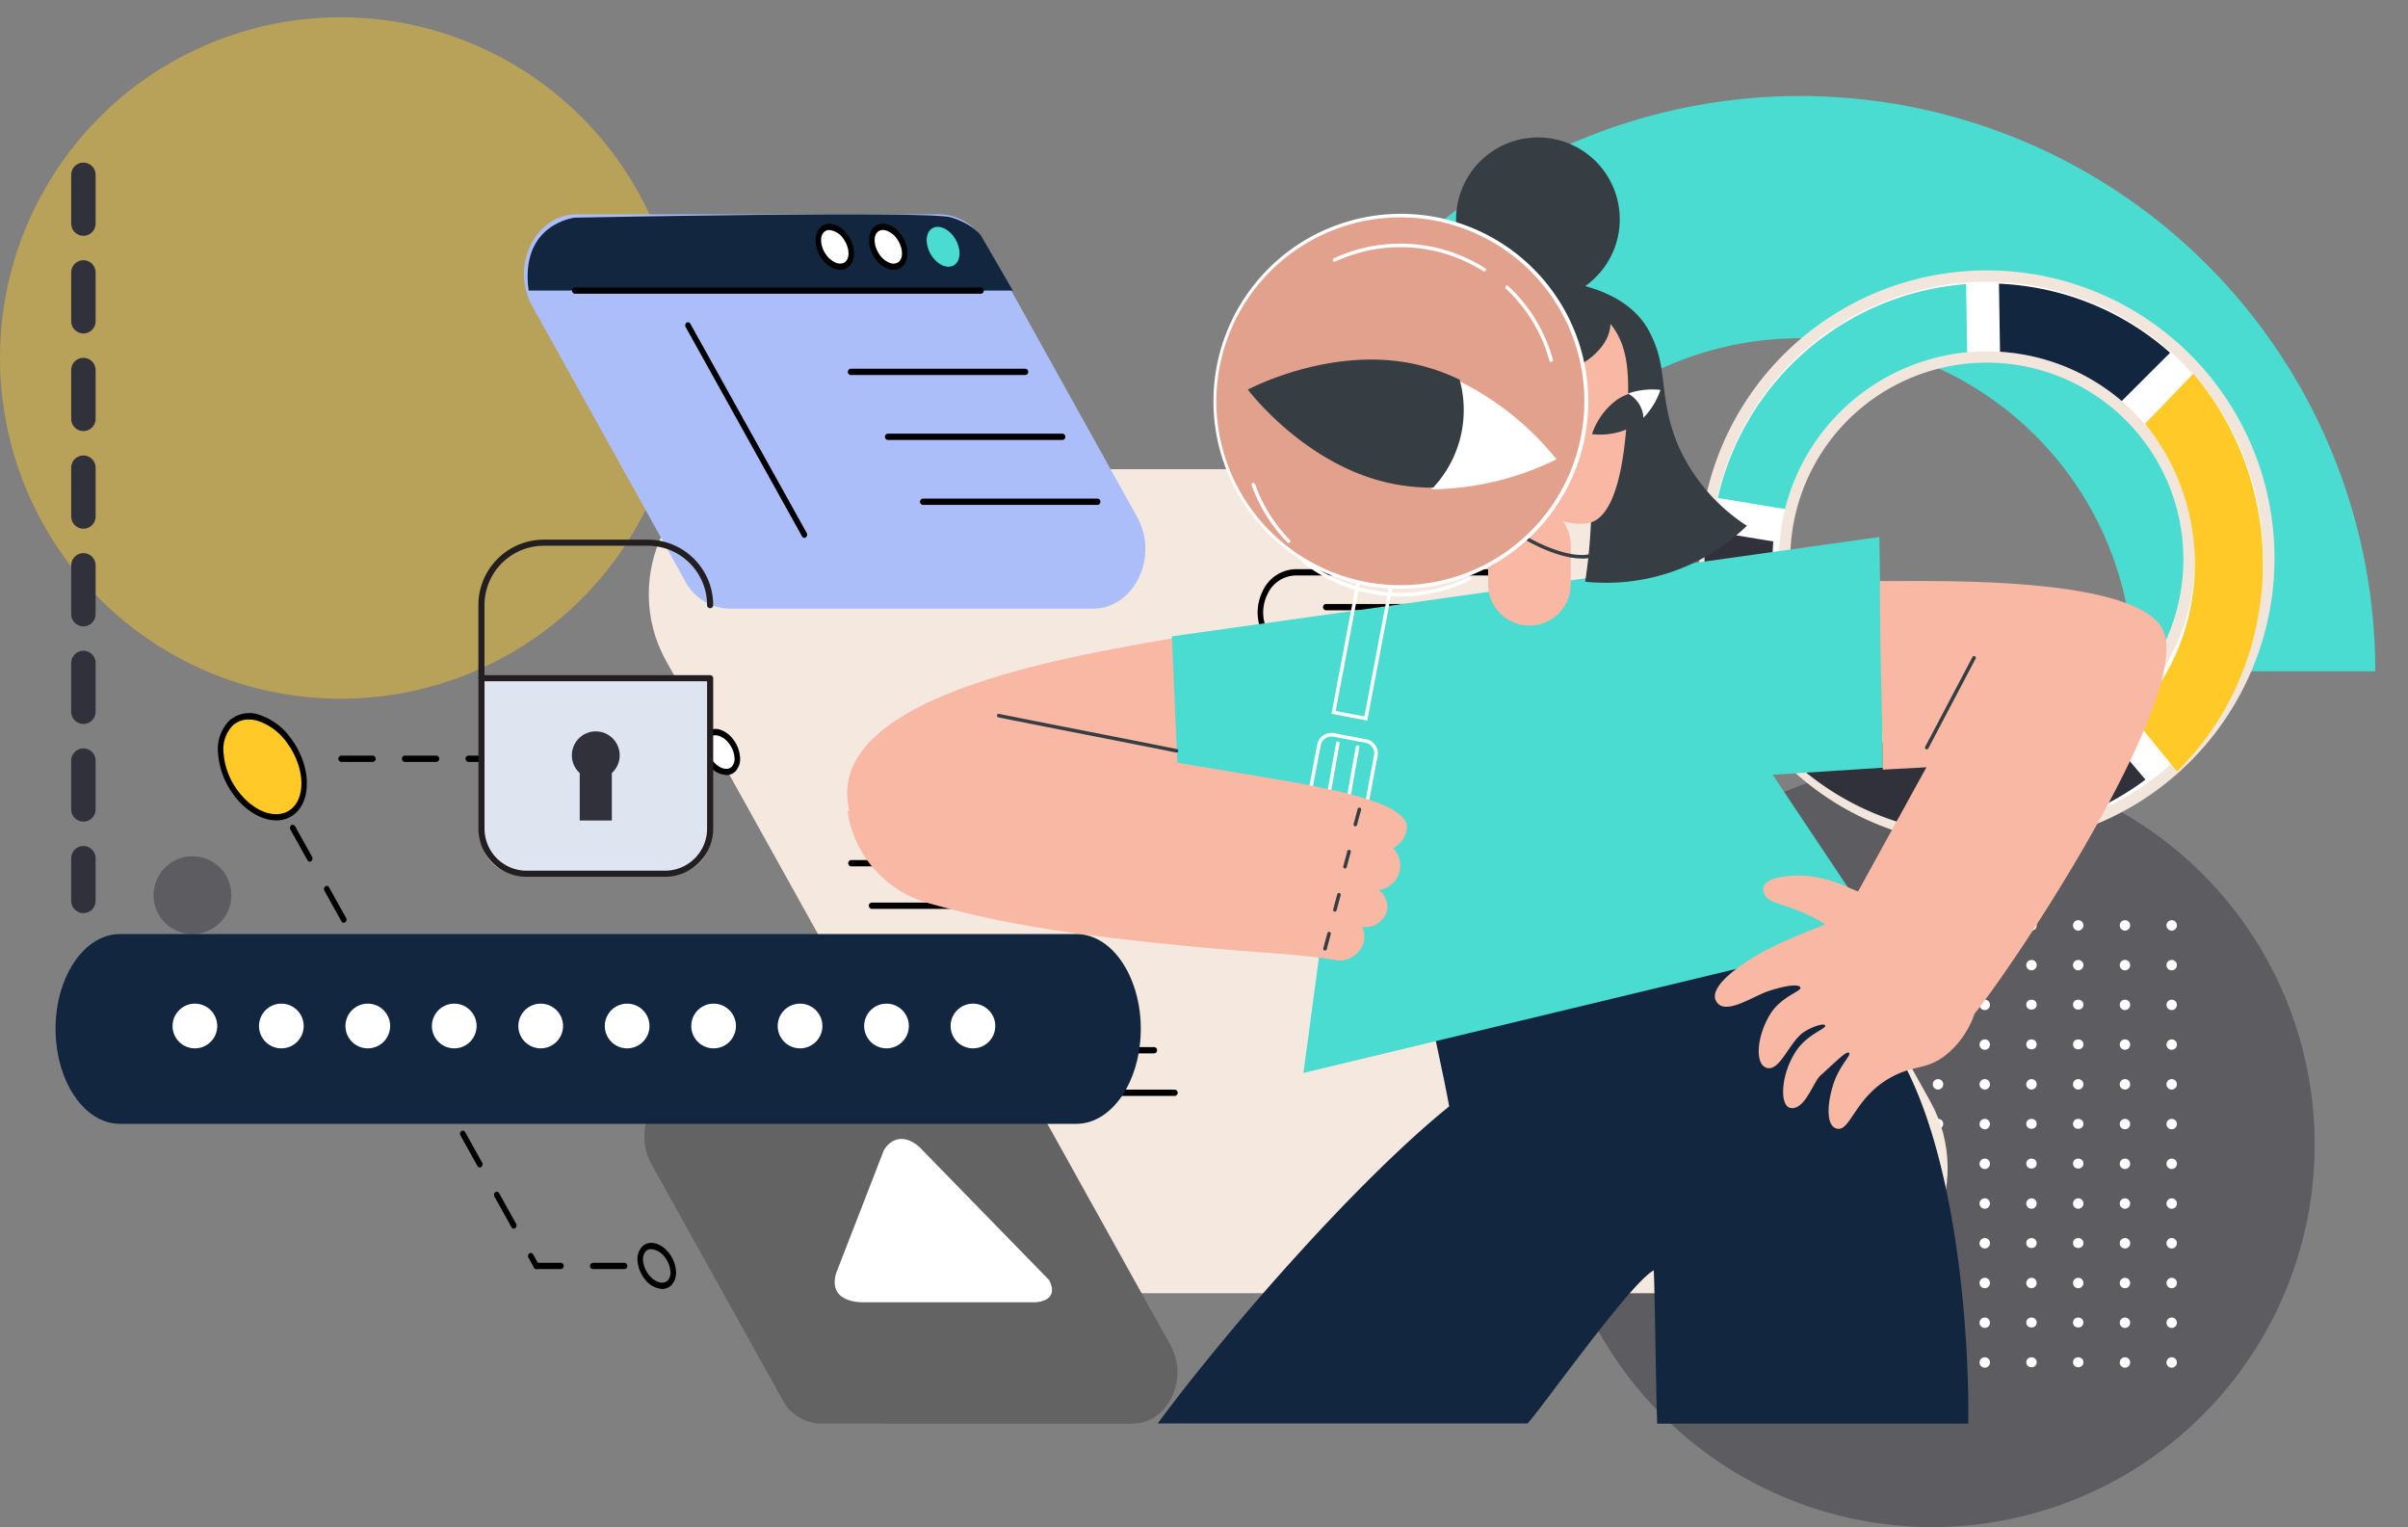 <svg xmlns="http://www.w3.org/2000/svg" xmlns:xlink="http://www.w3.org/1999/xlink" width="394.696" height="250.245" viewBox="0 0 394.696 250.245">
  <rect x="0" y="0" width="394.696" height="250.245" fill="#808080" stroke="none"/>
  <defs>
    <clipPath id="clip-path">
      <rect id="Rectángulo_352791" data-name="Rectángulo 352791" width="197.998" height="101.009" fill="#12263f"/>
    </clipPath>
    <clipPath id="clip-path-2">
      <rect id="Rectángulo_35129" data-name="Rectángulo 35129" width="283.499" height="198.186" fill="none"/>
    </clipPath>
  </defs>
  <g id="Grupo_1025532" data-name="Grupo 1025532" transform="translate(4988.697 9899.575)">
    <g id="Grupo_1024532" data-name="Grupo 1024532" transform="translate(-6557.904 -114.787)">
      <g id="Enmascarar_grupo_1018593" data-name="Enmascarar grupo 1018593" transform="translate(1765.905 -9775.788)" clip-path="url(#clip-path)">
        <path id="Trazado_151731" data-name="Trazado 151731" d="M94.274,148.853a54.579,54.579,0,1,1,54.579-54.579,54.641,54.641,0,0,1-54.579,54.579m0,39.694A94.273,94.273,0,1,0,0,94.273,94.274,94.274,0,0,0,94.274,188.547Z" transform="translate(4.09 6.736)" fill="#4adbd1"/>
      </g>
      <g id="Grupo_1018971" data-name="Grupo 1018971" transform="translate(1569.207 -9784.788)">
        <path id="Trazado_145969" data-name="Trazado 145969" d="M55.835,0A55.835,55.835,0,1,1,0,55.835,55.835,55.835,0,0,1,55.835,0Z" transform="translate(0 2.834)" fill="#ffca28" opacity="0.444" style="mix-blend-mode: multiply;isolation: isolate"/>
        <rect id="Rectángulo_34812" data-name="Rectángulo 34812" width="393.397" height="165.7" transform="translate(0)" fill="none"/>
        <path id="Trazado_145971" data-name="Trazado 145971" d="M6.372,0A6.372,6.372,0,1,1,0,6.372,6.372,6.372,0,0,1,6.372,0Z" transform="translate(25.175 140.327)" fill="#31313c" opacity="0.444" style="mix-blend-mode: multiply;isolation: isolate"/>
        <g id="Grupo_80270" data-name="Grupo 80270" transform="translate(254.038 124.887)">
          <path id="Trazado_145968" data-name="Trazado 145968" d="M62.679,0A62.679,62.679,0,1,1,0,62.679,62.679,62.679,0,0,1,62.679,0Z" transform="translate(0)" fill="#31313c" opacity="0.444" style="mix-blend-mode: multiply;isolation: isolate"/>
          <g id="Grupo_78276" data-name="Grupo 78276" transform="translate(24.472 25.912)">
            <g id="Grupo_53306" data-name="Grupo 53306">
              <path id="Trazado_99200" data-name="Trazado 99200" d="M415.916,51.038a.852.852,0,1,1-.852-.814A.833.833,0,0,1,415.916,51.038Z" transform="translate(-414.214 -50.224)" fill="#fff"/>
              <path id="Trazado_99201" data-name="Trazado 99201" d="M424.362,51.038a.852.852,0,1,1-.851-.814A.833.833,0,0,1,424.362,51.038Z" transform="translate(-415 -50.224)" fill="#fff"/>
              <path id="Trazado_99202" data-name="Trazado 99202" d="M432.808,51.038a.852.852,0,1,1-.851-.814A.833.833,0,0,1,432.808,51.038Z" transform="translate(-415.787 -50.224)" fill="#fff"/>
              <path id="Trazado_99203" data-name="Trazado 99203" d="M441.255,51.038a.852.852,0,1,1-.852-.814A.833.833,0,0,1,441.255,51.038Z" transform="translate(-416.573 -50.224)" fill="#fff"/>
              <path id="Trazado_99204" data-name="Trazado 99204" d="M449.7,51.038a.852.852,0,1,1-.851-.814A.833.833,0,0,1,449.7,51.038Z" transform="translate(-417.359 -50.224)" fill="#fff"/>
              <path id="Trazado_99205" data-name="Trazado 99205" d="M458.147,51.038a.852.852,0,1,1-.851-.814A.833.833,0,0,1,458.147,51.038Z" transform="translate(-418.146 -50.224)" fill="#fff"/>
              <path id="Trazado_99206" data-name="Trazado 99206" d="M466.594,51.038a.852.852,0,1,1-.852-.814A.834.834,0,0,1,466.594,51.038Z" transform="translate(-418.932 -50.224)" fill="#fff"/>
              <path id="Trazado_99207" data-name="Trazado 99207" d="M475.04,51.038a.852.852,0,1,1-.851-.814A.833.833,0,0,1,475.04,51.038Z" transform="translate(-419.718 -50.224)" fill="#fff"/>
              <path id="Trazado_99208" data-name="Trazado 99208" d="M483.486,51.038a.852.852,0,1,1-.851-.814A.833.833,0,0,1,483.486,51.038Z" transform="translate(-420.504 -50.224)" fill="#fff"/>
              <path id="Trazado_99209" data-name="Trazado 99209" d="M491.933,51.038a.852.852,0,1,1-.852-.814A.834.834,0,0,1,491.933,51.038Z" transform="translate(-421.291 -50.224)" fill="#fff"/>
              <path id="Trazado_99210" data-name="Trazado 99210" d="M500.379,51.038a.852.852,0,1,1-.852-.814A.833.833,0,0,1,500.379,51.038Z" transform="translate(-422.077 -50.224)" fill="#fff"/>
            </g>
            <g id="Grupo_53307" data-name="Grupo 53307" transform="translate(0 6.512)">
              <path id="Trazado_99211" data-name="Trazado 99211" d="M415.916,58.546a.852.852,0,1,1-.852-.814A.833.833,0,0,1,415.916,58.546Z" transform="translate(-414.214 -57.732)" fill="#fff"/>
              <path id="Trazado_99212" data-name="Trazado 99212" d="M424.362,58.546a.852.852,0,1,1-.851-.814A.833.833,0,0,1,424.362,58.546Z" transform="translate(-415 -57.732)" fill="#fff"/>
              <path id="Trazado_99213" data-name="Trazado 99213" d="M432.808,58.546a.852.852,0,1,1-.851-.814A.833.833,0,0,1,432.808,58.546Z" transform="translate(-415.787 -57.732)" fill="#fff"/>
              <path id="Trazado_99214" data-name="Trazado 99214" d="M441.255,58.546a.852.852,0,1,1-.852-.814A.833.833,0,0,1,441.255,58.546Z" transform="translate(-416.573 -57.732)" fill="#fff"/>
              <path id="Trazado_99215" data-name="Trazado 99215" d="M449.7,58.546a.852.852,0,1,1-.851-.814A.833.833,0,0,1,449.7,58.546Z" transform="translate(-417.359 -57.732)" fill="#fff"/>
              <path id="Trazado_99216" data-name="Trazado 99216" d="M458.147,58.546a.852.852,0,1,1-.851-.814A.833.833,0,0,1,458.147,58.546Z" transform="translate(-418.146 -57.732)" fill="#fff"/>
              <path id="Trazado_99217" data-name="Trazado 99217" d="M466.594,58.546a.852.852,0,1,1-.852-.814A.834.834,0,0,1,466.594,58.546Z" transform="translate(-418.932 -57.732)" fill="#fff"/>
              <path id="Trazado_99218" data-name="Trazado 99218" d="M475.04,58.546a.852.852,0,1,1-.851-.814A.833.833,0,0,1,475.04,58.546Z" transform="translate(-419.718 -57.732)" fill="#fff"/>
              <path id="Trazado_99219" data-name="Trazado 99219" d="M483.486,58.546a.852.852,0,1,1-.851-.814A.833.833,0,0,1,483.486,58.546Z" transform="translate(-420.504 -57.732)" fill="#fff"/>
              <path id="Trazado_99220" data-name="Trazado 99220" d="M491.933,58.546a.852.852,0,1,1-.852-.814A.834.834,0,0,1,491.933,58.546Z" transform="translate(-421.291 -57.732)" fill="#fff"/>
              <path id="Trazado_99221" data-name="Trazado 99221" d="M500.379,58.546a.852.852,0,1,1-.852-.814A.833.833,0,0,1,500.379,58.546Z" transform="translate(-422.077 -57.732)" fill="#fff"/>
            </g>
            <g id="Grupo_53308" data-name="Grupo 53308" transform="translate(0 13.023)">
              <ellipse id="Elipse_3955" data-name="Elipse 3955" cx="0.851" cy="0.814" rx="0.851" ry="0.814" fill="#fff"/>
              <path id="Trazado_99222" data-name="Trazado 99222" d="M424.362,66.054a.852.852,0,1,1-.851-.814A.833.833,0,0,1,424.362,66.054Z" transform="translate(-415 -65.24)" fill="#fff"/>
              <ellipse id="Elipse_3956" data-name="Elipse 3956" cx="0.851" cy="0.814" rx="0.851" ry="0.814" transform="translate(15.32)" fill="#fff"/>
              <path id="Trazado_99223" data-name="Trazado 99223" d="M441.255,66.054a.852.852,0,1,1-.852-.814A.834.834,0,0,1,441.255,66.054Z" transform="translate(-416.573 -65.24)" fill="#fff"/>
              <path id="Trazado_99224" data-name="Trazado 99224" d="M449.7,66.054a.852.852,0,1,1-.851-.814A.834.834,0,0,1,449.7,66.054Z" transform="translate(-417.359 -65.24)" fill="#fff"/>
              <ellipse id="Elipse_3957" data-name="Elipse 3957" cx="0.851" cy="0.814" rx="0.851" ry="0.814" transform="translate(38.3)" fill="#fff"/>
              <path id="Trazado_99225" data-name="Trazado 99225" d="M466.594,66.054a.852.852,0,1,1-.852-.814A.834.834,0,0,1,466.594,66.054Z" transform="translate(-418.932 -65.24)" fill="#fff"/>
              <ellipse id="Elipse_3958" data-name="Elipse 3958" cx="0.851" cy="0.814" rx="0.851" ry="0.814" transform="translate(53.62)" fill="#fff"/>
              <ellipse id="Elipse_3959" data-name="Elipse 3959" cx="0.851" cy="0.814" rx="0.851" ry="0.814" transform="translate(61.28)" fill="#fff"/>
              <path id="Trazado_99226" data-name="Trazado 99226" d="M491.933,66.054a.852.852,0,1,1-.852-.814A.834.834,0,0,1,491.933,66.054Z" transform="translate(-421.291 -65.24)" fill="#fff"/>
              <path id="Trazado_99227" data-name="Trazado 99227" d="M500.379,66.054a.852.852,0,1,1-.852-.814A.834.834,0,0,1,500.379,66.054Z" transform="translate(-422.077 -65.24)" fill="#fff"/>
            </g>
            <g id="Grupo_53309" data-name="Grupo 53309" transform="translate(0 19.534)">
              <ellipse id="Elipse_3960" data-name="Elipse 3960" cx="0.851" cy="0.814" rx="0.851" ry="0.814" transform="translate(0 0)" fill="#fff"/>
              <path id="Trazado_99228" data-name="Trazado 99228" d="M424.362,73.561a.852.852,0,1,1-.851-.814A.833.833,0,0,1,424.362,73.561Z" transform="translate(-415 -72.747)" fill="#fff"/>
              <ellipse id="Elipse_3961" data-name="Elipse 3961" cx="0.851" cy="0.814" rx="0.851" ry="0.814" transform="translate(15.32 0)" fill="#fff"/>
              <path id="Trazado_99229" data-name="Trazado 99229" d="M441.255,73.561a.852.852,0,1,1-.852-.814A.833.833,0,0,1,441.255,73.561Z" transform="translate(-416.573 -72.747)" fill="#fff"/>
              <path id="Trazado_99230" data-name="Trazado 99230" d="M449.7,73.561a.852.852,0,1,1-.851-.814A.833.833,0,0,1,449.7,73.561Z" transform="translate(-417.359 -72.747)" fill="#fff"/>
              <ellipse id="Elipse_3962" data-name="Elipse 3962" cx="0.851" cy="0.814" rx="0.851" ry="0.814" transform="translate(38.3 0)" fill="#fff"/>
              <path id="Trazado_99231" data-name="Trazado 99231" d="M466.594,73.561a.852.852,0,1,1-.852-.814A.834.834,0,0,1,466.594,73.561Z" transform="translate(-418.932 -72.747)" fill="#fff"/>
              <ellipse id="Elipse_3963" data-name="Elipse 3963" cx="0.851" cy="0.814" rx="0.851" ry="0.814" transform="translate(53.62 0)" fill="#fff"/>
              <ellipse id="Elipse_3964" data-name="Elipse 3964" cx="0.851" cy="0.814" rx="0.851" ry="0.814" transform="translate(61.28 0)" fill="#fff"/>
              <path id="Trazado_99232" data-name="Trazado 99232" d="M491.933,73.561a.852.852,0,1,1-.852-.814A.834.834,0,0,1,491.933,73.561Z" transform="translate(-421.291 -72.747)" fill="#fff"/>
              <path id="Trazado_99233" data-name="Trazado 99233" d="M500.379,73.561a.852.852,0,1,1-.852-.814A.833.833,0,0,1,500.379,73.561Z" transform="translate(-422.077 -72.747)" fill="#fff"/>
            </g>
            <g id="Grupo_53310" data-name="Grupo 53310" transform="translate(0 26.046)">
              <path id="Trazado_99234" data-name="Trazado 99234" d="M415.916,81.069a.852.852,0,1,1-.852-.814A.833.833,0,0,1,415.916,81.069Z" transform="translate(-414.214 -80.255)" fill="#fff"/>
              <path id="Trazado_99235" data-name="Trazado 99235" d="M424.362,81.069a.852.852,0,1,1-.851-.814A.833.833,0,0,1,424.362,81.069Z" transform="translate(-415 -80.255)" fill="#fff"/>
              <path id="Trazado_99236" data-name="Trazado 99236" d="M432.808,81.069a.852.852,0,1,1-.851-.814A.833.833,0,0,1,432.808,81.069Z" transform="translate(-415.787 -80.255)" fill="#fff"/>
              <path id="Trazado_99237" data-name="Trazado 99237" d="M441.255,81.069a.852.852,0,1,1-.852-.814A.833.833,0,0,1,441.255,81.069Z" transform="translate(-416.573 -80.255)" fill="#fff"/>
              <path id="Trazado_99238" data-name="Trazado 99238" d="M449.7,81.069a.852.852,0,1,1-.851-.814A.833.833,0,0,1,449.7,81.069Z" transform="translate(-417.359 -80.255)" fill="#fff"/>
              <path id="Trazado_99239" data-name="Trazado 99239" d="M458.147,81.069a.852.852,0,1,1-.851-.814A.833.833,0,0,1,458.147,81.069Z" transform="translate(-418.146 -80.255)" fill="#fff"/>
              <path id="Trazado_99240" data-name="Trazado 99240" d="M466.594,81.069a.852.852,0,1,1-.852-.814A.834.834,0,0,1,466.594,81.069Z" transform="translate(-418.932 -80.255)" fill="#fff"/>
              <path id="Trazado_99241" data-name="Trazado 99241" d="M475.04,81.069a.852.852,0,1,1-.851-.814A.833.833,0,0,1,475.04,81.069Z" transform="translate(-419.718 -80.255)" fill="#fff"/>
              <path id="Trazado_99242" data-name="Trazado 99242" d="M483.486,81.069a.852.852,0,1,1-.851-.814A.833.833,0,0,1,483.486,81.069Z" transform="translate(-420.504 -80.255)" fill="#fff"/>
              <path id="Trazado_99243" data-name="Trazado 99243" d="M491.933,81.069a.852.852,0,1,1-.852-.814A.834.834,0,0,1,491.933,81.069Z" transform="translate(-421.291 -80.255)" fill="#fff"/>
              <path id="Trazado_99244" data-name="Trazado 99244" d="M500.379,81.069a.852.852,0,1,1-.852-.814A.833.833,0,0,1,500.379,81.069Z" transform="translate(-422.077 -80.255)" fill="#fff"/>
            </g>
            <g id="Grupo_53311" data-name="Grupo 53311" transform="translate(0 32.557)">
              <ellipse id="Elipse_3965" data-name="Elipse 3965" cx="0.851" cy="0.814" rx="0.851" ry="0.814" transform="translate(0 0)" fill="#fff"/>
              <path id="Trazado_99245" data-name="Trazado 99245" d="M424.362,88.577a.852.852,0,1,1-.851-.814A.833.833,0,0,1,424.362,88.577Z" transform="translate(-415 -87.763)" fill="#fff"/>
              <ellipse id="Elipse_3966" data-name="Elipse 3966" cx="0.851" cy="0.814" rx="0.851" ry="0.814" transform="translate(15.32 0)" fill="#fff"/>
              <path id="Trazado_99246" data-name="Trazado 99246" d="M441.255,88.577a.852.852,0,1,1-.852-.814A.833.833,0,0,1,441.255,88.577Z" transform="translate(-416.573 -87.763)" fill="#fff"/>
              <path id="Trazado_99247" data-name="Trazado 99247" d="M449.7,88.577a.852.852,0,1,1-.851-.814A.833.833,0,0,1,449.7,88.577Z" transform="translate(-417.359 -87.763)" fill="#fff"/>
              <ellipse id="Elipse_3967" data-name="Elipse 3967" cx="0.851" cy="0.814" rx="0.851" ry="0.814" transform="translate(38.3 0)" fill="#fff"/>
              <path id="Trazado_99248" data-name="Trazado 99248" d="M466.594,88.577a.852.852,0,1,1-.852-.814A.834.834,0,0,1,466.594,88.577Z" transform="translate(-418.932 -87.763)" fill="#fff"/>
              <ellipse id="Elipse_3968" data-name="Elipse 3968" cx="0.851" cy="0.814" rx="0.851" ry="0.814" transform="translate(53.62 0)" fill="#fff"/>
              <ellipse id="Elipse_3969" data-name="Elipse 3969" cx="0.851" cy="0.814" rx="0.851" ry="0.814" transform="translate(61.28 0)" fill="#fff"/>
              <path id="Trazado_99249" data-name="Trazado 99249" d="M491.933,88.577a.852.852,0,1,1-.852-.814A.834.834,0,0,1,491.933,88.577Z" transform="translate(-421.291 -87.763)" fill="#fff"/>
              <path id="Trazado_99250" data-name="Trazado 99250" d="M500.379,88.577a.852.852,0,1,1-.852-.814A.833.833,0,0,1,500.379,88.577Z" transform="translate(-422.077 -87.763)" fill="#fff"/>
            </g>
            <g id="Grupo_53312" data-name="Grupo 53312" transform="translate(0 39.069)">
              <ellipse id="Elipse_3970" data-name="Elipse 3970" cx="0.851" cy="0.814" rx="0.851" ry="0.814" fill="#fff"/>
              <path id="Trazado_99251" data-name="Trazado 99251" d="M424.362,96.085a.852.852,0,1,1-.851-.814A.833.833,0,0,1,424.362,96.085Z" transform="translate(-415 -95.271)" fill="#fff"/>
              <ellipse id="Elipse_3971" data-name="Elipse 3971" cx="0.851" cy="0.814" rx="0.851" ry="0.814" transform="translate(15.32)" fill="#fff"/>
              <path id="Trazado_99252" data-name="Trazado 99252" d="M441.255,96.085a.852.852,0,1,1-.852-.814A.833.833,0,0,1,441.255,96.085Z" transform="translate(-416.573 -95.271)" fill="#fff"/>
              <path id="Trazado_99253" data-name="Trazado 99253" d="M449.7,96.085a.852.852,0,1,1-.851-.814A.833.833,0,0,1,449.7,96.085Z" transform="translate(-417.359 -95.271)" fill="#fff"/>
              <ellipse id="Elipse_3972" data-name="Elipse 3972" cx="0.851" cy="0.814" rx="0.851" ry="0.814" transform="translate(38.3)" fill="#fff"/>
              <path id="Trazado_99254" data-name="Trazado 99254" d="M466.594,96.085a.852.852,0,1,1-.852-.814A.834.834,0,0,1,466.594,96.085Z" transform="translate(-418.932 -95.271)" fill="#fff"/>
              <ellipse id="Elipse_3973" data-name="Elipse 3973" cx="0.851" cy="0.814" rx="0.851" ry="0.814" transform="translate(53.62)" fill="#fff"/>
              <ellipse id="Elipse_3974" data-name="Elipse 3974" cx="0.851" cy="0.814" rx="0.851" ry="0.814" transform="translate(61.28)" fill="#fff"/>
              <path id="Trazado_99255" data-name="Trazado 99255" d="M491.933,96.085a.852.852,0,1,1-.852-.814A.834.834,0,0,1,491.933,96.085Z" transform="translate(-421.291 -95.271)" fill="#fff"/>
              <path id="Trazado_99256" data-name="Trazado 99256" d="M500.379,96.085a.852.852,0,1,1-.852-.814A.833.833,0,0,1,500.379,96.085Z" transform="translate(-422.077 -95.271)" fill="#fff"/>
            </g>
            <g id="Grupo_53313" data-name="Grupo 53313" transform="translate(0 45.58)">
              <path id="Trazado_99257" data-name="Trazado 99257" d="M415.916,103.593a.852.852,0,1,1-.852-.813A.833.833,0,0,1,415.916,103.593Z" transform="translate(-414.214 -102.779)" fill="#fff"/>
              <path id="Trazado_99258" data-name="Trazado 99258" d="M424.362,103.593a.852.852,0,1,1-.851-.813A.833.833,0,0,1,424.362,103.593Z" transform="translate(-415 -102.779)" fill="#fff"/>
              <path id="Trazado_99259" data-name="Trazado 99259" d="M432.808,103.593a.852.852,0,1,1-.851-.813A.833.833,0,0,1,432.808,103.593Z" transform="translate(-415.787 -102.779)" fill="#fff"/>
              <path id="Trazado_99260" data-name="Trazado 99260" d="M441.255,103.593a.852.852,0,1,1-.852-.813A.833.833,0,0,1,441.255,103.593Z" transform="translate(-416.573 -102.779)" fill="#fff"/>
              <path id="Trazado_99261" data-name="Trazado 99261" d="M449.7,103.593a.852.852,0,1,1-.851-.813A.833.833,0,0,1,449.7,103.593Z" transform="translate(-417.359 -102.779)" fill="#fff"/>
              <path id="Trazado_99262" data-name="Trazado 99262" d="M458.147,103.593a.852.852,0,1,1-.851-.813A.833.833,0,0,1,458.147,103.593Z" transform="translate(-418.146 -102.779)" fill="#fff"/>
              <path id="Trazado_99263" data-name="Trazado 99263" d="M466.594,103.593a.852.852,0,1,1-.852-.813A.834.834,0,0,1,466.594,103.593Z" transform="translate(-418.932 -102.779)" fill="#fff"/>
              <path id="Trazado_99264" data-name="Trazado 99264" d="M475.04,103.593a.852.852,0,1,1-.851-.813A.833.833,0,0,1,475.04,103.593Z" transform="translate(-419.718 -102.779)" fill="#fff"/>
              <path id="Trazado_99265" data-name="Trazado 99265" d="M483.486,103.593a.852.852,0,1,1-.851-.813A.833.833,0,0,1,483.486,103.593Z" transform="translate(-420.504 -102.779)" fill="#fff"/>
              <path id="Trazado_99266" data-name="Trazado 99266" d="M491.933,103.593a.852.852,0,1,1-.852-.813A.834.834,0,0,1,491.933,103.593Z" transform="translate(-421.291 -102.779)" fill="#fff"/>
              <path id="Trazado_99267" data-name="Trazado 99267" d="M500.379,103.593a.852.852,0,1,1-.852-.813A.833.833,0,0,1,500.379,103.593Z" transform="translate(-422.077 -102.779)" fill="#fff"/>
            </g>
            <g id="Grupo_53314" data-name="Grupo 53314" transform="translate(0 52.092)">
              <ellipse id="Elipse_3975" data-name="Elipse 3975" cx="0.851" cy="0.814" rx="0.851" ry="0.814" fill="#fff"/>
              <path id="Trazado_99268" data-name="Trazado 99268" d="M424.362,111.1a.852.852,0,1,1-.851-.814A.833.833,0,0,1,424.362,111.1Z" transform="translate(-415 -110.287)" fill="#fff"/>
              <ellipse id="Elipse_3976" data-name="Elipse 3976" cx="0.851" cy="0.814" rx="0.851" ry="0.814" transform="translate(15.32)" fill="#fff"/>
              <path id="Trazado_99269" data-name="Trazado 99269" d="M441.255,111.1a.852.852,0,1,1-.852-.814A.834.834,0,0,1,441.255,111.1Z" transform="translate(-416.573 -110.287)" fill="#fff"/>
              <path id="Trazado_99270" data-name="Trazado 99270" d="M449.7,111.1a.852.852,0,1,1-.851-.814A.834.834,0,0,1,449.7,111.1Z" transform="translate(-417.359 -110.287)" fill="#fff"/>
              <ellipse id="Elipse_3977" data-name="Elipse 3977" cx="0.851" cy="0.814" rx="0.851" ry="0.814" transform="translate(38.3)" fill="#fff"/>
              <path id="Trazado_99271" data-name="Trazado 99271" d="M466.594,111.1a.852.852,0,1,1-.852-.814A.834.834,0,0,1,466.594,111.1Z" transform="translate(-418.932 -110.287)" fill="#fff"/>
              <ellipse id="Elipse_3978" data-name="Elipse 3978" cx="0.851" cy="0.814" rx="0.851" ry="0.814" transform="translate(53.62)" fill="#fff"/>
              <ellipse id="Elipse_3979" data-name="Elipse 3979" cx="0.851" cy="0.814" rx="0.851" ry="0.814" transform="translate(61.28)" fill="#fff"/>
              <path id="Trazado_99272" data-name="Trazado 99272" d="M491.933,111.1a.852.852,0,1,1-.852-.814A.834.834,0,0,1,491.933,111.1Z" transform="translate(-421.291 -110.287)" fill="#fff"/>
              <path id="Trazado_99273" data-name="Trazado 99273" d="M500.379,111.1a.852.852,0,1,1-.852-.814A.834.834,0,0,1,500.379,111.1Z" transform="translate(-422.077 -110.287)" fill="#fff"/>
            </g>
            <g id="Grupo_53315" data-name="Grupo 53315" transform="translate(0 58.603)">
              <path id="Trazado_99274" data-name="Trazado 99274" d="M415.916,118.608a.852.852,0,1,1-.852-.814A.834.834,0,0,1,415.916,118.608Z" transform="translate(-414.214 -117.794)" fill="#fff"/>
              <path id="Trazado_99275" data-name="Trazado 99275" d="M424.362,118.608a.852.852,0,1,1-.851-.814A.833.833,0,0,1,424.362,118.608Z" transform="translate(-415 -117.794)" fill="#fff"/>
              <path id="Trazado_99276" data-name="Trazado 99276" d="M432.808,118.608a.852.852,0,1,1-.851-.814A.833.833,0,0,1,432.808,118.608Z" transform="translate(-415.787 -117.794)" fill="#fff"/>
              <path id="Trazado_99277" data-name="Trazado 99277" d="M441.255,118.608a.852.852,0,1,1-.852-.814A.834.834,0,0,1,441.255,118.608Z" transform="translate(-416.573 -117.794)" fill="#fff"/>
              <path id="Trazado_99278" data-name="Trazado 99278" d="M449.7,118.608a.852.852,0,1,1-.851-.814A.834.834,0,0,1,449.7,118.608Z" transform="translate(-417.359 -117.794)" fill="#fff"/>
              <path id="Trazado_99279" data-name="Trazado 99279" d="M458.147,118.608a.852.852,0,1,1-.851-.814A.833.833,0,0,1,458.147,118.608Z" transform="translate(-418.146 -117.794)" fill="#fff"/>
              <path id="Trazado_99280" data-name="Trazado 99280" d="M466.594,118.608a.852.852,0,1,1-.852-.814A.834.834,0,0,1,466.594,118.608Z" transform="translate(-418.932 -117.794)" fill="#fff"/>
              <path id="Trazado_99281" data-name="Trazado 99281" d="M475.04,118.608a.852.852,0,1,1-.851-.814A.834.834,0,0,1,475.04,118.608Z" transform="translate(-419.718 -117.794)" fill="#fff"/>
              <path id="Trazado_99282" data-name="Trazado 99282" d="M483.486,118.608a.852.852,0,1,1-.851-.814A.834.834,0,0,1,483.486,118.608Z" transform="translate(-420.504 -117.794)" fill="#fff"/>
              <path id="Trazado_99283" data-name="Trazado 99283" d="M491.933,118.608a.852.852,0,1,1-.852-.814A.834.834,0,0,1,491.933,118.608Z" transform="translate(-421.291 -117.794)" fill="#fff"/>
              <path id="Trazado_99284" data-name="Trazado 99284" d="M500.379,118.608a.852.852,0,1,1-.852-.814A.834.834,0,0,1,500.379,118.608Z" transform="translate(-422.077 -117.794)" fill="#fff"/>
            </g>
            <g id="Grupo_53316" data-name="Grupo 53316" transform="translate(0 65.114)">
              <ellipse id="Elipse_3980" data-name="Elipse 3980" cx="0.851" cy="0.814" rx="0.851" ry="0.814" transform="translate(0 0)" fill="#fff"/>
              <path id="Trazado_99285" data-name="Trazado 99285" d="M424.362,126.116a.852.852,0,1,1-.851-.814A.833.833,0,0,1,424.362,126.116Z" transform="translate(-415 -125.302)" fill="#fff"/>
              <ellipse id="Elipse_3981" data-name="Elipse 3981" cx="0.851" cy="0.814" rx="0.851" ry="0.814" transform="translate(15.32 0)" fill="#fff"/>
              <path id="Trazado_99286" data-name="Trazado 99286" d="M441.255,126.116a.852.852,0,1,1-.852-.814A.833.833,0,0,1,441.255,126.116Z" transform="translate(-416.573 -125.302)" fill="#fff"/>
              <path id="Trazado_99287" data-name="Trazado 99287" d="M449.7,126.116a.852.852,0,1,1-.851-.814A.833.833,0,0,1,449.7,126.116Z" transform="translate(-417.359 -125.302)" fill="#fff"/>
              <ellipse id="Elipse_3982" data-name="Elipse 3982" cx="0.851" cy="0.814" rx="0.851" ry="0.814" transform="translate(38.3 0)" fill="#fff"/>
              <path id="Trazado_99288" data-name="Trazado 99288" d="M466.594,126.116a.852.852,0,1,1-.852-.814A.834.834,0,0,1,466.594,126.116Z" transform="translate(-418.932 -125.302)" fill="#fff"/>
              <ellipse id="Elipse_3983" data-name="Elipse 3983" cx="0.851" cy="0.814" rx="0.851" ry="0.814" transform="translate(53.62 0)" fill="#fff"/>
              <ellipse id="Elipse_3984" data-name="Elipse 3984" cx="0.851" cy="0.814" rx="0.851" ry="0.814" transform="translate(61.28 0)" fill="#fff"/>
              <path id="Trazado_99289" data-name="Trazado 99289" d="M491.933,126.116a.852.852,0,1,1-.852-.814A.834.834,0,0,1,491.933,126.116Z" transform="translate(-421.291 -125.302)" fill="#fff"/>
              <path id="Trazado_99290" data-name="Trazado 99290" d="M500.379,126.116a.852.852,0,1,1-.852-.814A.833.833,0,0,1,500.379,126.116Z" transform="translate(-422.077 -125.302)" fill="#fff"/>
            </g>
            <g id="Grupo_53317" data-name="Grupo 53317" transform="translate(0 71.627)">
              <ellipse id="Elipse_3985" data-name="Elipse 3985" cx="0.851" cy="0.814" rx="0.851" ry="0.814" transform="translate(0 0)" fill="#fff"/>
              <path id="Trazado_99291" data-name="Trazado 99291" d="M424.362,133.624a.852.852,0,1,1-.851-.814A.833.833,0,0,1,424.362,133.624Z" transform="translate(-415 -132.81)" fill="#fff"/>
              <ellipse id="Elipse_3986" data-name="Elipse 3986" cx="0.851" cy="0.814" rx="0.851" ry="0.814" transform="translate(15.32 0)" fill="#fff"/>
              <path id="Trazado_99292" data-name="Trazado 99292" d="M441.255,133.624a.852.852,0,1,1-.852-.814A.833.833,0,0,1,441.255,133.624Z" transform="translate(-416.573 -132.81)" fill="#fff"/>
              <path id="Trazado_99293" data-name="Trazado 99293" d="M449.7,133.624a.852.852,0,1,1-.851-.814A.833.833,0,0,1,449.7,133.624Z" transform="translate(-417.359 -132.81)" fill="#fff"/>
              <ellipse id="Elipse_3987" data-name="Elipse 3987" cx="0.851" cy="0.814" rx="0.851" ry="0.814" transform="translate(38.3 0)" fill="#fff"/>
              <path id="Trazado_99294" data-name="Trazado 99294" d="M466.594,133.624a.852.852,0,1,1-.852-.814A.834.834,0,0,1,466.594,133.624Z" transform="translate(-418.932 -132.81)" fill="#fff"/>
              <ellipse id="Elipse_3988" data-name="Elipse 3988" cx="0.851" cy="0.814" rx="0.851" ry="0.814" transform="translate(53.62 0)" fill="#fff"/>
              <ellipse id="Elipse_3989" data-name="Elipse 3989" cx="0.851" cy="0.814" rx="0.851" ry="0.814" transform="translate(61.28 0)" fill="#fff"/>
              <path id="Trazado_99295" data-name="Trazado 99295" d="M491.933,133.624a.852.852,0,1,1-.852-.814A.834.834,0,0,1,491.933,133.624Z" transform="translate(-421.291 -132.81)" fill="#fff"/>
              <path id="Trazado_99296" data-name="Trazado 99296" d="M500.379,133.624a.852.852,0,1,1-.852-.814A.833.833,0,0,1,500.379,133.624Z" transform="translate(-422.077 -132.81)" fill="#fff"/>
            </g>
          </g>
        </g>
        <line id="Línea_138" data-name="Línea 138" y2="118.993" transform="translate(13.67 28.642)" fill="none" stroke="#31313c" stroke-linecap="round" stroke-width="4" stroke-dasharray="8"/>
      </g>
    </g>
    <g id="Grupo_1024538" data-name="Grupo 1024538" transform="translate(-4979.594 -9877.049)">
      <g id="Grupo_158110" data-name="Grupo 158110" transform="translate(26.632 12.585)">
        <g id="Grupo_158109" data-name="Grupo 158109" clip-path="url(#clip-path-2)">
          <path id="Trazado_152936" data-name="Trazado 152936" d="M226.893,53.437l46.131,82.943C280.6,150,272,167.764,257.839,167.764H133.3c-6.159,0-11.89-3.589-15.184-9.512L65.76,64.109c-7.573-13.616,1.025-31.385,15.184-31.385H205.48c6.159,0,11.89,3.591,15.184,9.513Z" transform="translate(7.661 9.047)" fill="#f5e8df"/>
          <path id="Trazado_152937" data-name="Trazado 152937" d="M129.589,120.344l18.933,34.042c3.108,5.588-.421,12.881-6.232,12.881H91.179a7.212,7.212,0,0,1-6.232-3.9l-21.49-38.638c-3.108-5.587.421-12.881,6.232-12.881H120.8a7.215,7.215,0,0,1,6.232,3.9Z" transform="translate(7.582 30.919)" fill="#636363"/>
          <path id="Trazado_152938" data-name="Trazado 152938" d="M98.172,120.562s1.982-3.752,5.776-.572l21.293,21.831s2.009,3.242-2.109,3.658H94.958s-6.083.346-4.62-4.743Z" transform="translate(10.967 32.818)" fill="#fff"/>
          <path id="Trazado_152939" data-name="Trazado 152939" d="M179.952,91l-8.3-14.919-1.121-2.017a3.537,3.537,0,0,0-3.07-1.922h-22.4a3.546,3.546,0,0,0-3.182,2.141,4.567,4.567,0,0,0,.113,4.2l9.418,16.935a3.535,3.535,0,0,0,3.07,1.924h22.4a3.547,3.547,0,0,0,3.183-2.141,4.563,4.563,0,0,0-.112-4.2" transform="translate(17.211 19.945)" fill="#785549"/>
          <path id="Trazado_152940" data-name="Trazado 152940" d="M116.846,14.612l22.069,39.681c3.623,6.514-.49,15.015-7.264,15.015H72.072a8.41,8.41,0,0,1-7.264-4.551l-25.05-45.04C36.135,13.2,40.247,4.7,47.022,4.7H106.6a8.408,8.408,0,0,1,7.264,4.551Z" transform="translate(11.741 -4.675)" fill="#acbefa"/>
          <path id="Trazado_152941" data-name="Trazado 152941" d="M45.408,12.5h79.368l-5.216-9s-1.259-1.878-4.92-3S52.978.55,52.978.55,43.9,1.535,45.408,12.5" transform="translate(5.506 0.006)" fill="#12263f"/>
          <path id="Trazado_152942" data-name="Trazado 152942" d="M100.293,7.7c-.966.913-2.67.392-3.8-1.164s-1.272-3.557-.305-4.47,2.67-.392,3.8,1.164,1.271,3.557.305,4.47" transform="translate(11.627 0.448)" fill="#fff"/>
          <path id="Trazado_152943" data-name="Trazado 152943" d="M92.478,7.7c-.966.913-2.67.392-3.8-1.164S87.4,2.983,88.368,2.07s2.67-.392,3.8,1.164,1.271,3.557.305,4.47" transform="translate(10.676 0.448)" fill="#fff"/>
          <path id="Trazado_152944" data-name="Trazado 152944" d="M12.438,79.867c-2.445,2.31-6.757.991-9.631-2.949s-3.219-9-.773-11.314,6.757-.991,9.63,2.949,3.219,9,.774,11.314" transform="translate(0.049 17.822)" fill="#ffca28"/>
          <path id="Trazado_152953" data-name="Trazado 152953" d="M196.379,68.314H162.5a6.061,6.061,0,0,1-5.265-3.3l-4.348-8.58a7.818,7.818,0,0,1-.185-7.194,6.085,6.085,0,0,1,5.46-3.672h40.053a6.064,6.064,0,0,1,5.265,3.3l4.348,8.58a7.786,7.786,0,0,1,.4,6.7.433.433,0,0,1-.6.255.545.545,0,0,1-.224-.682,6.673,6.673,0,0,0-.351-5.741L202.706,49.4a5.176,5.176,0,0,0-4.491-2.8H158.162a5.2,5.2,0,0,0-4.666,3.138,6.7,6.7,0,0,0,.165,6.165l4.348,8.579a5.171,5.171,0,0,0,4.491,2.8h33.88a.52.52,0,0,1,0,1.031" transform="translate(18.488 12.597)"/>
          <path id="Trazado_152954" data-name="Trazado 152954" d="M195.47,51.063H161.923a.52.52,0,0,1,0-1.031H195.47a.52.52,0,0,1,0,1.031" transform="translate(19.651 13.832)"/>
          <path id="Trazado_152955" data-name="Trazado 152955" d="M198.48,56.524H164.934a.52.52,0,0,1,0-1.031H198.48a.52.52,0,0,1,0,1.031" transform="translate(20.018 15.341)"/>
          <path id="Trazado_152956" data-name="Trazado 152956" d="M126.088,83.942H92.542a.519.519,0,0,1,0-1.03h33.546a.519.519,0,0,1,0,1.03" transform="translate(11.207 22.921)"/>
          <path id="Trazado_152957" data-name="Trazado 152957" d="M129.1,89.4H95.551a.519.519,0,0,1,0-1.03H129.1a.519.519,0,0,1,0,1.03" transform="translate(11.574 24.431)"/>
          <path id="Trazado_152958" data-name="Trazado 152958" d="M140.509,107.953H106.962a.519.519,0,0,1,0-1.03h33.547a.519.519,0,0,1,0,1.03" transform="translate(12.962 29.559)"/>
          <path id="Trazado_152959" data-name="Trazado 152959" d="M143.518,113.414H109.971a.519.519,0,0,1,0-1.03h33.547a.519.519,0,0,1,0,1.03" transform="translate(13.328 31.069)"/>
          <path id="Trazado_152960" data-name="Trazado 152960" d="M118.77,10.428H52.186a.52.52,0,0,1,0-1.031H118.77a.52.52,0,0,1,0,1.031" transform="translate(6.296 2.598)"/>
          <path id="Trazado_152961" data-name="Trazado 152961" d="M121.154,20.863H92.483a.52.52,0,0,1,0-1.031h28.671a.52.52,0,0,1,0,1.031" transform="translate(11.2 5.483)"/>
          <path id="Trazado_152962" data-name="Trazado 152962" d="M126.575,29.2H97.905a.52.52,0,0,1,0-1.031h28.67a.52.52,0,0,1,0,1.031" transform="translate(11.86 7.788)"/>
          <path id="Trazado_152963" data-name="Trazado 152963" d="M131.7,37.538H103.03a.52.52,0,0,1,0-1.031H131.7a.52.52,0,0,1,0,1.031" transform="translate(12.484 10.093)"/>
          <path id="Trazado_152964" data-name="Trazado 152964" d="M108.3,7.7c-.966.913-2.67.392-3.8-1.164s-1.272-3.557-.305-4.47,2.67-.392,3.8,1.164,1.271,3.557.305,4.47" transform="translate(12.602 0.448)" fill="#4adbd1"/>
          <path id="Trazado_152965" data-name="Trazado 152965" d="M99.181,8.783a2.743,2.743,0,0,1-.8-.125,4.424,4.424,0,0,1-2.2-1.677c-1.293-1.772-1.4-4.1-.247-5.2a2.2,2.2,0,0,1,2.246-.444,4.421,4.421,0,0,1,2.2,1.676c1.292,1.773,1.4,4.1.247,5.2a2.061,2.061,0,0,1-1.449.571M97.4,2.247a1.24,1.24,0,0,0-.876.331c-.759.717-.593,2.433.365,3.745A3.516,3.516,0,0,0,98.62,7.662a1.4,1.4,0,0,0,1.431-.243c.759-.717.592-2.432-.365-3.744a3.524,3.524,0,0,0-1.735-1.34,1.923,1.923,0,0,0-.555-.088" transform="translate(11.579 0.336)"/>
          <path id="Trazado_152966" data-name="Trazado 152966" d="M150.142,62.206a2.706,2.706,0,0,1-.8-.125,4.424,4.424,0,0,1-2.2-1.677c-1.293-1.772-1.4-4.1-.247-5.2a2.2,2.2,0,0,1,2.246-.444,4.424,4.424,0,0,1,2.2,1.677c1.292,1.772,1.4,4.1.247,5.2a2.065,2.065,0,0,1-1.449.569m-1.786-6.535a1.245,1.245,0,0,0-.875.331c-.759.719-.593,2.433.365,3.745a3.509,3.509,0,0,0,1.735,1.339,1.408,1.408,0,0,0,1.431-.241c.759-.719.592-2.433-.365-3.745a3.513,3.513,0,0,0-1.735-1.339,1.886,1.886,0,0,0-.556-.089" transform="translate(17.781 15.105)"/>
          <path id="Trazado_152967" data-name="Trazado 152967" d="M75.82,72.569c-.966.913-2.67.392-3.8-1.164s-1.272-3.557-.305-4.47,2.67-.392,3.8,1.164,1.271,3.558.305,4.47" transform="translate(8.649 18.38)" fill="#fff"/>
          <path id="Trazado_152968" data-name="Trazado 152968" d="M74.714,73.638a3.939,3.939,0,0,1-3-1.792,5.411,5.411,0,0,1-1.045-2.766,2.981,2.981,0,0,1,.8-2.429,2.2,2.2,0,0,1,2.246-.445,4.417,4.417,0,0,1,2.2,1.677,5.405,5.405,0,0,1,1.044,2.765,2.985,2.985,0,0,1-.8,2.43,2.058,2.058,0,0,1-1.445.56m-1.789-6.526a1.241,1.241,0,0,0-.876.332A1.912,1.912,0,0,0,71.575,69a4.282,4.282,0,0,0,.838,2.188c.958,1.312,2.407,1.813,3.167,1.1a1.919,1.919,0,0,0,.473-1.557,4.3,4.3,0,0,0-.838-2.188A3.536,3.536,0,0,0,73.48,67.2a1.922,1.922,0,0,0-.555-.088" transform="translate(8.6 18.268)"/>
          <path id="Trazado_152969" data-name="Trazado 152969" d="M9.551,81.621c-2.354,0-5.042-1.52-7.042-4.262A12.812,12.812,0,0,1,.025,70.8a6.724,6.724,0,0,1,1.77-5.482,4.966,4.966,0,0,1,5.062-.971,10.528,10.528,0,0,1,5.206,3.986c3.027,4.15,3.348,9.55.715,12.041a4.591,4.591,0,0,1-3.226,1.246M5.03,65.091a3.771,3.771,0,0,0-2.657,1.021A5.669,5.669,0,0,0,.926,70.722,11.7,11.7,0,0,0,3.206,76.7c2.71,3.713,6.744,5,8.993,2.88s1.877-6.875-.832-10.588a9.613,9.613,0,0,0-4.745-3.649,5.42,5.42,0,0,0-1.592-.253" transform="translate(0 17.71)"/>
          <path id="Trazado_152970" data-name="Trazado 152970" d="M65.354,139.607a3.937,3.937,0,0,1-3-1.792,5.409,5.409,0,0,1-1.044-2.765,2.982,2.982,0,0,1,.8-2.43c1.158-1.1,3.151-.54,4.443,1.232a5.4,5.4,0,0,1,1.044,2.765,2.983,2.983,0,0,1-.8,2.43,2.061,2.061,0,0,1-1.446.56m-1.795-6.523a1.236,1.236,0,0,0-.87.328,1.917,1.917,0,0,0-.473,1.557,4.287,4.287,0,0,0,.838,2.187c.958,1.315,2.409,1.81,3.168,1.1a1.919,1.919,0,0,0,.473-1.557,4.306,4.306,0,0,0-.838-2.188,3.118,3.118,0,0,0-2.3-1.425" transform="translate(7.461 36.508)"/>
          <path id="Trazado_152971" data-name="Trazado 152971" d="M135.257,92.422a3.939,3.939,0,0,1-3-1.792,5.238,5.238,0,0,1-1.042-3.379,2.743,2.743,0,0,1,.8-1.816c1.158-1.1,3.151-.539,4.442,1.232a5.405,5.405,0,0,1,1.044,2.765,2.985,2.985,0,0,1-.8,2.43,2.058,2.058,0,0,1-1.445.56M133.462,85.9a1.236,1.236,0,0,0-.87.328,1.722,1.722,0,0,0-.472,1.119,4.086,4.086,0,0,0,.837,2.624c.957,1.313,2.407,1.813,3.167,1.1a1.919,1.919,0,0,0,.473-1.557,4.305,4.305,0,0,0-.838-2.188,3.116,3.116,0,0,0-2.3-1.425" transform="translate(15.968 23.463)"/>
          <path id="Trazado_152972" data-name="Trazado 152972" d="M91.37,8.772a3.939,3.939,0,0,1-3-1.792c-1.293-1.773-1.4-4.1-.247-5.2s3.15-.542,4.443,1.231,1.4,4.1.247,5.2a2.059,2.059,0,0,1-1.446.56M89.575,2.249a1.23,1.23,0,0,0-.87.328c-.759.717-.593,2.432.365,3.744s2.411,1.813,3.168,1.1.592-2.432-.365-3.745a3.12,3.12,0,0,0-2.3-1.425" transform="translate(10.628 0.338)"/>
          <path id="Trazado_152973" data-name="Trazado 152973" d="M131.8,92.208a.437.437,0,0,1-.375-.226,36.468,36.468,0,0,1-2.569-5.26.544.544,0,0,1,.228-.68.432.432,0,0,1,.6.259,35.461,35.461,0,0,0,2.491,5.1.563.563,0,0,1-.12.716.417.417,0,0,1-.255.088m-4.261-10.768a.469.469,0,0,1-.437-.387,38.944,38.944,0,0,1-.883-5.93.5.5,0,0,1,.415-.554.477.477,0,0,1,.487.472,37.763,37.763,0,0,0,.857,5.753.524.524,0,0,1-.324.628.394.394,0,0,1-.114.018m-.755-11.754a.328.328,0,0,1-.093-.011.516.516,0,0,1-.35-.61,10.343,10.343,0,0,1,2.716-5.291.415.415,0,0,1,.639.027.564.564,0,0,1-.024.728,9.3,9.3,0,0,0-2.446,4.748.47.47,0,0,1-.442.41m6.995-8.118a.456.456,0,0,1-.417-.315.542.542,0,0,1,.242-.675,26.853,26.853,0,0,1,5.058-1.777.451.451,0,0,1,.541.392.519.519,0,0,1-.345.614,26.129,26.129,0,0,0-4.9,1.721.41.41,0,0,1-.175.041m10.137-2.673a.478.478,0,0,1-.45-.463.5.5,0,0,1,.4-.565,45.223,45.223,0,0,1,4.995-.309l.283,0a.491.491,0,0,1,.442.527.486.486,0,0,1-.453.5l-.271,0a43.929,43.929,0,0,0-4.9.305l-.046,0" transform="translate(15.361 15.912)"/>
          <path id="Trazado_152974" data-name="Trazado 152974" d="M75.369,70.531H70.157a.519.519,0,0,1,0-1.03h5.211a.519.519,0,0,1,0,1.03m-10.424,0H59.733a.519.519,0,0,1,0-1.03h5.211a.519.519,0,0,1,0,1.03m-10.424,0H49.308a.519.519,0,0,1,0-1.03h5.213a.519.519,0,0,1,0,1.03m-10.424,0H38.884a.519.519,0,0,1,0-1.03H44.1a.519.519,0,0,1,0,1.03m-10.425,0H28.459a.519.519,0,0,1,0-1.03h5.213a.519.519,0,0,1,0,1.03m-10.424,0H18.035a.519.519,0,0,1,0-1.03h5.213a.519.519,0,0,1,0,1.03" transform="translate(2.14 19.214)"/>
          <path id="Trazado_152975" data-name="Trazado 152975" d="M61.027,135.642H55.816a.519.519,0,0,1,0-1.03h5.211a.519.519,0,0,1,0,1.03m-10.424,0H46.557a.519.519,0,0,1,0-1.03H50.6a.519.519,0,0,1,0,1.03" transform="translate(5.611 37.214)"/>
          <path id="Trazado_152976" data-name="Trazado 152976" d="M50.89,151.188a.444.444,0,0,1-.384-.24l-.9-1.613a.557.557,0,0,1,.141-.71.42.42,0,0,1,.625.16l.9,1.612a.558.558,0,0,1-.141.711.4.4,0,0,1-.241.08M47.2,144.562a.442.442,0,0,1-.383-.239l-2.789-5.011a.558.558,0,0,1,.141-.711.422.422,0,0,1,.625.16l2.787,5.011a.56.56,0,0,1-.14.711.406.406,0,0,1-.242.079M41.63,134.539a.444.444,0,0,1-.384-.24l-2.787-5.011a.557.557,0,0,1,.141-.71.421.421,0,0,1,.625.16l2.787,5.01a.558.558,0,0,1-.141.711.4.4,0,0,1-.241.08m-5.575-10.024a.442.442,0,0,1-.382-.239l-2.789-5.011a.558.558,0,0,1,.141-.711.422.422,0,0,1,.625.16l2.787,5.011a.56.56,0,0,1-.14.711.407.407,0,0,1-.242.079M30.48,114.492a.445.445,0,0,1-.384-.24L27.31,109.24a.557.557,0,0,1,.14-.71.421.421,0,0,1,.625.16l2.787,5.011a.558.558,0,0,1-.141.711.4.4,0,0,1-.241.08m-5.575-10.024a.443.443,0,0,1-.384-.239l-2.787-5.013a.558.558,0,0,1,.141-.711.421.421,0,0,1,.625.16l2.787,5.013a.559.559,0,0,1-.141.711.4.4,0,0,1-.241.079M19.331,94.444a.444.444,0,0,1-.384-.239l-2.786-5.013a.557.557,0,0,1,.14-.71.42.42,0,0,1,.625.16l2.787,5.011a.559.559,0,0,1-.14.711.406.406,0,0,1-.242.079M13.756,84.422a.443.443,0,0,1-.384-.239L10.585,79.17a.558.558,0,0,1,.141-.711.421.421,0,0,1,.625.16l2.787,5.013a.559.559,0,0,1-.141.711.412.412,0,0,1-.241.079" transform="translate(1.28 21.668)"/>
          <path id="Trazado_152978" data-name="Trazado 152978" d="M87.8,49.193a.439.439,0,0,1-.382-.24l-19.076-34.3a.559.559,0,0,1,.14-.711.423.423,0,0,1,.625.16L88.187,48.4a.561.561,0,0,1-.14.712.427.427,0,0,1-.242.079" transform="translate(8.309 3.833)"/>
        </g>
      </g>
      <g id="Grupo_158034" data-name="Grupo 158034" transform="translate(129.756 0)">
        <g id="Grupo_158108" data-name="Grupo 158108">
          <path id="Trazado_152232" data-name="Trazado 152232" d="M489.421,150.4a47.142,47.142,0,1,1,30.608,18.99,46.624,46.624,0,0,1-30.608-18.99m6.48-32.616a32.216,32.216,0,1,0,37.03-26.5,32.2,32.2,0,0,0-37.03,26.5" transform="translate(-340.88 -53.949)" fill="#f2e6dc"/>
          <path id="Trazado_152233" data-name="Trazado 152233" d="M495.468,153.855a45.282,45.282,0,1,1,29.4,18.24,44.785,44.785,0,0,1-29.4-18.24m3.136-31.837A34.075,34.075,0,1,0,537.77,93.992,34.059,34.059,0,0,0,498.6,122.018" transform="translate(-345.416 -58.488)" fill="#fff"/>
          <path id="Trazado_152234" data-name="Trazado 152234" d="M531.756,93.994a34.135,34.135,0,0,0-29.847,25.691l-11.027-1.815a45.249,45.249,0,0,1,40.7-35.045Z" transform="translate(-348.178 -58.792)" fill="#4adbd1"/>
          <path id="Trazado_152235" data-name="Trazado 152235" d="M498.276,223.707a34.065,34.065,0,0,0,53.787,30.5l7.216,8.539c-.23.171-.461.343-.7.51a45.209,45.209,0,0,1-71.335-41.368Z" transform="translate(-346.473 -157.505)" fill="#31313c"/>
          <path id="Trazado_152236" data-name="Trazado 152236" d="M669.54,101.8a33.9,33.9,0,0,0-16.564-7.688q-1.7-.28-3.388-.386l-.177-11.159a46.091,46.091,0,0,1,5.379.563,44.961,44.961,0,0,1,22.67,10.764Z" transform="translate(-460.622 -58.609)" fill="#12263f"/>
          <path id="Trazado_152237" data-name="Trazado 152237" d="M737.8,138.552a48.059,48.059,0,0,1,7.867,35.007,47.2,47.2,0,0,1-13.454,26.4l-7.219-8.889a35.666,35.666,0,0,0,9.67-19.392,36.282,36.282,0,0,0-7.71-28.711l7.918-8.223a47.584,47.584,0,0,1,2.927,3.811" transform="translate(-514.232 -96.043)" fill="#ffca28"/>
          <path id="Trazado_152238" data-name="Trazado 152238" d="M283.456,390.68A95.821,95.821,0,0,1,298.024,412.2c9.016,18.275,10.088,47.932,9.906,57.7H256.953c-.188-4.168-.375-20.959-.563-25.127-3.84,2.024-18.561,22.866-20.689,25.1H175.07c12.03-16.228,33.011-40.04,47.783-51.963-1.068-5.817-2.136-10.071-3.2-15.887l63.807-11.342" transform="translate(-124.176 -259.128)" fill="#12263f"/>
          <path id="Trazado_152239" data-name="Trazado 152239" d="M59.872,249.554C43.953,252.507-2.512,258.222.107,277.666c2.166,16.084,47.171,8.526,63.169,6.616q-1.7-17.365-3.4-34.729" transform="translate(0 -168.611)" fill="#f8b8a4"/>
          <path id="Trazado_152240" data-name="Trazado 152240" d="M209.895,241.1l-5.244,38.97,94.4-22.684-17.482-26.174,18.064-1.163-.583-37.807L183.09,208.524l1.748,40.133Z" transform="translate(-129.864 -126.771)" fill="#4adbd1"/>
          <path id="Trazado_152241" data-name="Trazado 152241" d="M516.273,212.81c5.344.19,41.719-1.316,46.38,7.99,4.9,9.774-21.785,51.423-30.884,62.962a14.733,14.733,0,0,1-4.808,6.834c-3.125,2.364-5.054,1.508-8.741,3.49-6.223,3.346-6.775,9.254-9.141,8.437-1.625-.561-1.452-4.017-.473-7.129,1.005-3.195,3-4.838,2.622-5.235-.416-.435-2.229,1.5-4.7,3.693-1.15,1.02-2.579,5.762-4.911,5.323-1.859-.35-1.61-5.65,1.015-9.467,1.857-2.7,4.933-3.521,4.667-4.056-.2-.4-2.021.133-3.453,1.06-2.363,1.53-3.877,6.365-6.016,5.919-2.1-.437-1.8-5.062.4-8.725,1.847-3.088,5.322-3.84,4.995-4.507-.23-.47-1.856-.456-5.1.582-2.706.866-7.41,4.291-8.741,1.6-1.119-2.264,3.736-5.978,8.845-8.575,3.385-1.721,7.013-3.068,9.074-3.93a26.485,26.485,0,0,0-4.662-2.327c-3.694-1.408-5.2-1.432-5.482-3.2-.288-1.817,2.786-2.543,6.371-2.439,4.277.125,7.281,1.913,9.163,2.58L523.9,243.339c-2.039.145-5.119.259-7.159.4-.1-9.691-.474-19.692-.471-30.933" transform="translate(-346.996 -140.133)" fill="#f8b8a4"/>
          <path id="Trazado_152242" data-name="Trazado 152242" d="M607.994,280.879a.291.291,0,0,1-.257-.425l7.76-14.727a.291.291,0,0,1,.514.27l-7.76,14.727a.291.291,0,0,1-.258.155" transform="translate(-431.039 -180.604)" fill="#363e44"/>
          <path id="Trazado_152243" data-name="Trazado 152243" d="M281.365,322.1a.284.284,0,0,1-.051,0,.29.29,0,0,1-.235-.337l1.66-9.308a.291.291,0,0,1,.572.1l-1.661,9.308a.29.29,0,0,1-.286.239" transform="translate(-199.364 -212.599)" fill="#fff"/>
          <path id="Trazado_152244" data-name="Trazado 152244" d="M270.238,320.077a.28.28,0,0,1-.051,0,.29.29,0,0,1-.235-.337l1.661-9.308a.291.291,0,0,1,.572.1l-1.661,9.308a.29.29,0,0,1-.286.239" transform="translate(-191.471 -211.22)" fill="#fff"/>
          <path id="Trazado_152245" data-name="Trazado 152245" d="M251.889,336.742a5.046,5.046,0,0,1-4.16-2.194,4.985,4.985,0,0,1-.787-3.764l5.2-27.442a2.345,2.345,0,0,1,2.741-1.866l5.28,1a2.342,2.342,0,0,1,1.869,2.736l-5.2,27.442a5.04,5.04,0,0,1-4.944,4.091m2.552-34.727a1.766,1.766,0,0,0-1.73,1.435l-5.2,27.442a4.445,4.445,0,0,0,3.547,5.192,4.457,4.457,0,0,0,5.2-3.541l5.2-27.442a1.762,1.762,0,0,0-1.406-2.058l-5.28-1a1.813,1.813,0,0,0-.332-.031" transform="translate(-175.09 -203.852)" fill="#fff"/>
          <path id="Trazado_152246" data-name="Trazado 152246" d="M278.946,226.733l-5.86-1.106,6.024-31.8,5.86,1.106Zm-5.181-1.568,4.717.89,5.808-30.663-4.718-.891Z" transform="translate(-193.698 -131.176)" fill="#fff"/>
          <path id="Trazado_152247" data-name="Trazado 152247" d="M25.727,300.118c13.323,2.793,45.026,7.822,48.1,8.436,5.748,1.148,18.067,3.253,18.107,7.268a4.131,4.131,0,0,1-2.27,3.436A4.172,4.172,0,0,1,90.5,323.8a4.379,4.379,0,0,1-3.161,2.365,3.5,3.5,0,0,1,1.346,3.294,3.677,3.677,0,0,1-4.044,2.735,4.1,4.1,0,0,1,.045,2.969,4.315,4.315,0,0,1-4,2.549c-5.108-1.016-13.33-1.3-23.143-2.237-23.047-2.2-33.232-4.15-44.172-7.226A18.342,18.342,0,0,1,.246,313.26c8.553-4.434,16.928-8.708,25.481-13.142" transform="translate(-0.175 -202.813)" fill="#f8b8a4"/>
          <path id="Trazado_152248" data-name="Trazado 152248" d="M113.9,302.9a.287.287,0,0,1-.059-.006c-2.72-.558-8.745-1.74-14.571-2.883s-11.853-2.326-14.576-2.884a.29.29,0,1,1,.117-.568c2.72.558,8.745,1.74,14.571,2.883s11.853,2.326,14.576,2.885a.29.29,0,0,1-.058.574" transform="translate(-59.911 -202.097)" fill="#363e44"/>
          <path id="Trazado_152249" data-name="Trazado 152249" d="M285.791,348.393a.3.3,0,0,1-.076-.01.29.29,0,0,1-.205-.356l.67-2.486a.291.291,0,0,1,.562.151l-.671,2.486a.29.29,0,0,1-.28.215" transform="translate(-202.503 -235.506)" fill="#363e44"/>
          <path id="Trazado_152250" data-name="Trazado 152250" d="M279.969,370.144a.29.29,0,0,1-.281-.366l.67-2.486a.291.291,0,0,1,.562.151l-.671,2.486a.291.291,0,0,1-.281.215" transform="translate(-198.373 -250.34)" fill="#363e44"/>
          <path id="Trazado_152251" data-name="Trazado 152251" d="M274.284,392.357a.294.294,0,0,1-.076-.01.29.29,0,0,1-.205-.356l.67-2.486a.291.291,0,0,1,.562.151l-.671,2.487a.291.291,0,0,1-.281.215" transform="translate(-194.341 -265.489)" fill="#363e44"/>
          <path id="Trazado_152252" data-name="Trazado 152252" d="M268.714,412.4a.29.29,0,0,1-.281-.366l.67-2.486a.291.291,0,0,1,.562.151l-.671,2.486a.291.291,0,0,1-.281.215" transform="translate(-190.39 -279.156)" fill="#363e44"/>
          <path id="Trazado_152253" data-name="Trazado 152253" d="M370.158,13.388A13.413,13.413,0,1,1,356.745,0a13.4,13.4,0,0,1,13.413,13.388" transform="translate(-243.522)" fill="#363e44"/>
          <path id="Trazado_152254" data-name="Trazado 152254" d="M393.058,80.006c10.958.931,15.244,5.069,17.045,8.288,3.5,6.253,1.481,10.554,4.807,18.758a30.237,30.237,0,0,0,11.363,13.378,33.186,33.186,0,0,1-26.513,9.161,88.5,88.5,0,0,0-6.7-49.585" transform="translate(-278.793 -56.79)" fill="#363e44"/>
          <path id="Trazado_152255" data-name="Trazado 152255" d="M354.419,89.554c.736-.071,7.792-.648,12.043,4.168,3.163,3.584,3.543,8.184,3.011,16-.626,9.2-2.288,14.61-4.941,16.426-4.192,2.869-16.752-3.547-21.475-11.579a18.492,18.492,0,0,1,.583-19c3.593-5.72,10.31-5.965,10.78-6.01" transform="translate(-241.659 -63.527)" fill="#f8b8a4"/>
          <path id="Trazado_152256" data-name="Trazado 152256" d="M368.171,207.258h0A6.765,6.765,0,0,1,361.4,200.5v-6.373a6.772,6.772,0,0,1,13.544,0V200.5a6.765,6.765,0,0,1-6.772,6.759" transform="translate(-256.337 -127.272)" fill="#f8b8a4"/>
          <path id="Trazado_152257" data-name="Trazado 152257" d="M367.152,188.765a11.558,11.558,0,0,1-2.5-.306c-5.473-1.224-13.231-6.054-16.738-12.019a.29.29,0,0,1,.5-.293c3.427,5.828,11.012,10.549,16.364,11.746,2.136.478,3.79.373,4.781-.3a.291.291,0,1,1,.328.48,4.823,4.823,0,0,1-2.738.7" transform="translate(-246.745 -119.766)" fill="#363e44"/>
          <path id="Trazado_152258" data-name="Trazado 152258" d="M367.923,86.44c2.826,6.359-7.138,12.958-15.9,10.471-5.127-1.454-9.914-6.765-8.862-9.993,1.81-5.554,21.864-7.009,24.766-.478" transform="translate(-243.294 -58.29)" fill="#363e44"/>
          <path id="Trazado_152259" data-name="Trazado 152259" d="M445.612,129.835a12.18,12.18,0,0,1-2.781,4.564c-.426.424-3.032-3.795-2.433-4.006a12.257,12.257,0,0,1,5.214-.558" transform="translate(-312.307 -88.465)" fill="#fff"/>
          <path id="Trazado_152260" data-name="Trazado 152260" d="M419.949,138.527a11.5,11.5,0,0,0,6.991-1.415,8.588,8.588,0,0,0,1.448-1.17,4.789,4.789,0,0,0-2.431-4,8.654,8.654,0,0,0-1.777.857,11.458,11.458,0,0,0-4.231,5.733" transform="translate(-297.866 -89.908)" fill="#363e44"/>
          <path id="Trazado_152261" data-name="Trazado 152261" d="M268.1,74.557A30.483,30.483,0,1,1,237.618,44.13,30.455,30.455,0,0,1,268.1,74.557" transform="translate(-146.919 -31.325)" fill="#e2a18d"/>
          <path id="Trazado_152262" data-name="Trazado 152262" d="M236.909,104.564a30.717,30.717,0,1,1,30.774-30.717,30.68,30.68,0,0,1-30.774,30.717m0-60.854a30.2,30.2,0,0,0-30.193,30.137,30.166,30.166,0,0,0,30.193,30.137,30.137,30.137,0,1,0,0-60.274" transform="translate(-146.21 -30.615)" fill="#fff"/>
          <path id="Trazado_152263" data-name="Trazado 152263" d="M272.411,223.007A25.633,25.633,0,0,1,256.3,217.39a.29.29,0,1,1,.362-.454,25.361,25.361,0,0,0,26.93,2.9.29.29,0,1,1,.257.52,25.657,25.657,0,0,1-11.436,2.653" transform="translate(-181.712 -147.804)" fill="#fff"/>
          <path id="Trazado_152264" data-name="Trazado 152264" d="M378.586,96.171a.29.29,0,0,1-.28-.214,25.215,25.215,0,0,0-7.145-11.8.29.29,0,1,1,.4-.424A25.792,25.792,0,0,1,378.867,95.8a.29.29,0,0,1-.281.366" transform="translate(-263.196 -59.379)" fill="#fff"/>
          <path id="Trazado_152265" data-name="Trazado 152265" d="M298.642,64.522a.292.292,0,0,1-.156-.045A25.381,25.381,0,0,0,274.244,62.9a.29.29,0,1,1-.246-.526,25.962,25.962,0,0,1,24.8,1.613.29.29,0,0,1-.156.535" transform="translate(-194.225 -42.565)" fill="#fff"/>
          <path id="Trazado_152266" data-name="Trazado 152266" d="M234.1,187.293a.291.291,0,0,1-.208-.088,26,26,0,0,1-5.851-9.374.291.291,0,0,1,.548-.194A25.421,25.421,0,0,0,234.3,186.8a.29.29,0,0,1-.208.492" transform="translate(-161.733 -120.83)" fill="#fff"/>
          <path id="Trazado_152267" data-name="Trazado 152267" d="M349,137.4a47.587,47.587,0,0,1-20.211,4.919c-2.35,0,2.084-18.773,4.315-17.71A47.6,47.6,0,0,1,349,137.4" transform="translate(-232.732 -84.66)" fill="#fff"/>
          <path id="Trazado_152268" data-name="Trazado 152268" d="M260.637,116.7a33.759,33.759,0,0,0-7.261-2.528c-13.969-3.08-27.447,4.156-27.447,4.156s9.17,12.23,23.139,15.309a33.578,33.578,0,0,0,7.229.763,18.639,18.639,0,0,0,4.34-17.7" transform="translate(-160.25 -77.01)" fill="#363e44"/>
        </g>
      </g>
      <g id="Grupo_158114" data-name="Grupo 158114" transform="translate(0 66.414)">
        <g id="Grupo_158115" data-name="Grupo 158115" transform="translate(0 0)">
          <path id="Trazado_152982" data-name="Trazado 152982" d="M240.627,99.911H215.215a6.036,6.036,0,0,1-6.036-6.036V67.869h37.484V93.874a6.036,6.036,0,0,1-6.036,6.036" transform="translate(-139.369 -45.668)" fill="#dee4f0"/>
          <path id="Trazado_152983" data-name="Trazado 152983" d="M168.761,223.736H12c-5.265,0-9.726-5.714-10.456-13.394C.65,200.988,5.583,192.636,12,192.636H168.761c6.413,0,11.345,8.352,10.456,17.706-.73,7.68-5.191,13.394-10.456,13.394" transform="translate(-1.436 -128.508)" fill="#12263f"/>
          <path id="Trazado_152985" data-name="Trazado 152985" d="M65.84,230.241a3.662,3.662,0,1,1-3.662-3.661,3.662,3.662,0,0,1,3.662,3.661" transform="translate(-39.335 -151.046)" fill="#fff"/>
          <path id="Trazado_152986" data-name="Trazado 152986" d="M108.008,230.241a3.662,3.662,0,1,1-3.661-3.661,3.662,3.662,0,0,1,3.661,3.661" transform="translate(-67.333 -151.046)" fill="#fff"/>
          <path id="Trazado_152987" data-name="Trazado 152987" d="M150.176,230.241a3.662,3.662,0,1,1-3.661-3.661,3.662,3.662,0,0,1,3.661,3.661" transform="translate(-95.331 -151.046)" fill="#fff"/>
          <path id="Trazado_152988" data-name="Trazado 152988" d="M192.344,230.241a3.662,3.662,0,1,1-3.662-3.661,3.662,3.662,0,0,1,3.662,3.661" transform="translate(-123.329 -151.046)" fill="#fff"/>
          <path id="Trazado_152989" data-name="Trazado 152989" d="M234.512,230.241a3.662,3.662,0,1,1-3.661-3.661,3.662,3.662,0,0,1,3.661,3.661" transform="translate(-151.327 -151.046)" fill="#fff"/>
          <path id="Trazado_152990" data-name="Trazado 152990" d="M276.68,230.241a3.662,3.662,0,1,1-3.662-3.661,3.662,3.662,0,0,1,3.662,3.661" transform="translate(-179.325 -151.046)" fill="#fff"/>
          <path id="Trazado_152991" data-name="Trazado 152991" d="M318.848,230.241a3.662,3.662,0,1,1-3.661-3.661,3.662,3.662,0,0,1,3.661,3.661" transform="translate(-207.323 -151.046)" fill="#fff"/>
          <path id="Trazado_152992" data-name="Trazado 152992" d="M361.016,230.241a3.662,3.662,0,1,1-3.662-3.661,3.662,3.662,0,0,1,3.662,3.661" transform="translate(-235.32 -151.046)" fill="#fff"/>
          <path id="Trazado_152993" data-name="Trazado 152993" d="M403.184,230.241a3.662,3.662,0,1,1-3.661-3.661,3.661,3.661,0,0,1,3.661,3.661" transform="translate(-263.318 -151.046)" fill="#fff"/>
          <path id="Trazado_152994" data-name="Trazado 152994" d="M445.352,230.241a3.662,3.662,0,1,1-3.661-3.661,3.662,3.662,0,0,1,3.661,3.661" transform="translate(-291.316 -151.046)" fill="#fff"/>
          <path id="Trazado_152995" data-name="Trazado 152995" d="M239.259,99.911H216.583a7.4,7.4,0,0,1-7.4-7.4V67.869h37.484V92.506A7.4,7.4,0,0,1,239.259,99.911Z" transform="translate(-139.369 -45.668)" fill="none" stroke="#231f20" stroke-linecap="round" stroke-linejoin="round" stroke-width="1"/>
          <path id="Trazado_152996" data-name="Trazado 152996" d="M246.663,12.029A10.226,10.226,0,0,0,236.437,1.8H219.405a10.226,10.226,0,0,0-10.226,10.226V24" transform="translate(-139.369 -1.803)" fill="none" stroke="#231f20" stroke-linecap="round" stroke-linejoin="round" stroke-width="1"/>
          <path id="Trazado_152997" data-name="Trazado 152997" d="M261.127,97.74a3.919,3.919,0,1,0-6.55,2.9v7.778h5.263v-7.778a3.909,3.909,0,0,0,1.287-2.9" transform="translate(-168.657 -62.899)" fill="#31313c"/>
        </g>
      </g>
    </g>
  </g>
</svg>

